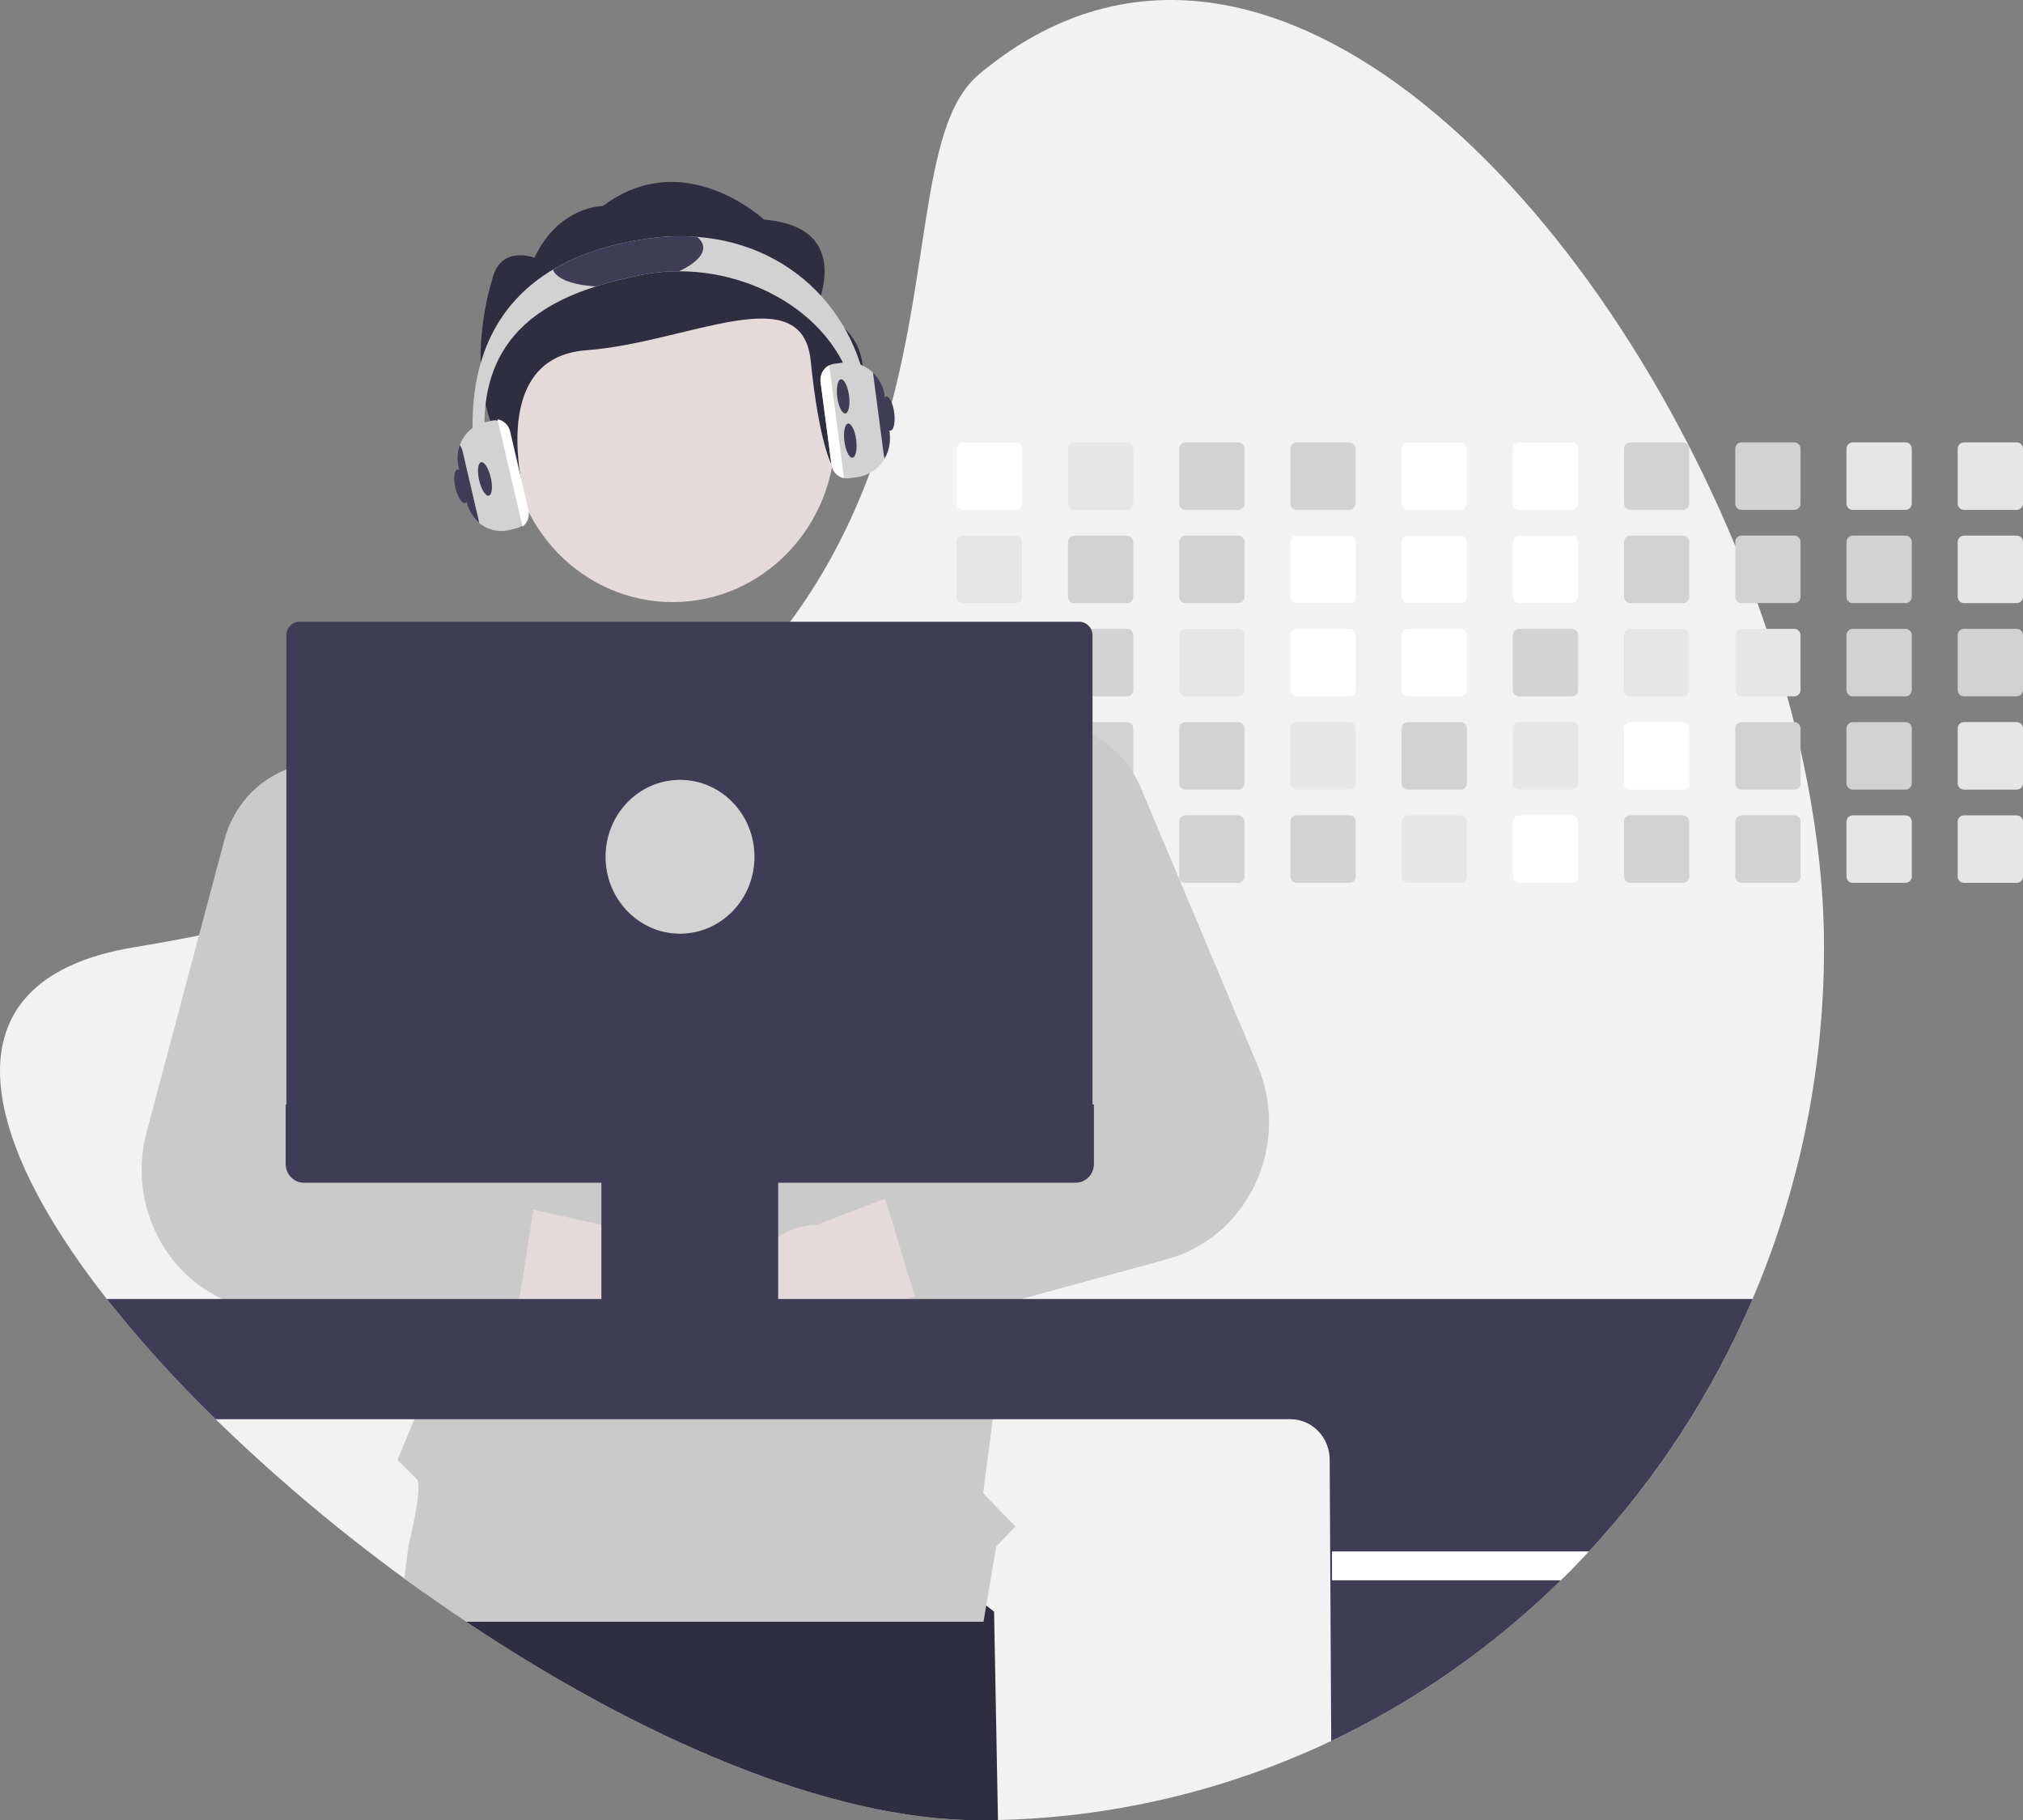 <svg width="698" height="628" viewBox="0 0 698 628" fill="none" xmlns="http://www.w3.org/2000/svg">
<rect x="0" y="0" width="698" height="628" fill="#808080" stroke="none"/>
<g clip-path="url(#clip0_212_67)">
<path d="M629.344 326.821C629.435 404.53 600.357 479.248 548.222 535.27C545.079 538.67 541.851 541.987 538.538 545.222C533.491 550.181 528.274 554.948 522.888 559.523C472.502 602.403 409.6 626.499 344.33 627.924C342.155 627.975 339.972 628 337.781 628C285.727 628 220.255 599.28 160.839 559.523C155.923 556.234 151.051 552.868 146.223 549.427C143.966 547.833 141.72 546.217 139.485 544.578C116.57 527.864 94.818 509.508 74.391 489.647C61.017 476.682 48.475 462.829 36.846 448.178C-8.807 390.009 -18.877 337.595 46.21 326.821C53.916 325.55 61.395 324.191 68.646 322.744C79.151 320.658 89.204 318.406 98.805 315.988C111.739 312.741 123.89 309.22 135.259 305.425C139.083 304.154 142.82 302.857 146.469 301.534C200.419 281.961 236.528 256.437 261.107 228.743C265.276 224.055 269.119 219.31 272.637 214.51C278.019 207.202 282.908 199.521 287.269 191.52C293.289 180.403 298.344 168.759 302.378 156.722L302.599 156.061C322.156 97.79 316.206 43.741 337.781 25.651C430.006 -51.685 544.824 58.448 598.717 188.324C601.433 194.868 603.988 201.452 606.382 208.076C607.457 211.034 608.494 213.998 609.492 216.968C612.118 224.707 614.501 232.467 616.64 240.246C617.461 243.213 618.243 246.177 618.987 249.138C619.783 252.334 620.546 255.521 621.252 258.709C626.496 282.046 629.344 305.061 629.344 326.821Z" fill="#F2F2F2"/>
<path d="M344.33 627.924C342.155 627.975 339.972 628 337.781 628C285.726 628 220.254 599.28 160.839 559.523C155.923 556.234 151.051 552.868 146.223 549.427L150.458 522.809L278.652 505.228L342.992 556.047L344.33 627.924Z" fill="#2F2E41"/>
<path d="M350.501 152.628H332.233C331.667 152.628 331.125 152.86 330.725 153.274C330.325 153.687 330.1 154.247 330.099 154.832V173.71C330.1 173.999 330.155 174.285 330.263 174.552C330.37 174.819 330.527 175.061 330.725 175.265C330.924 175.469 331.159 175.63 331.417 175.74C331.676 175.85 331.953 175.906 332.233 175.906H350.501C351.065 175.906 351.607 175.675 352.007 175.263C352.407 174.852 352.633 174.293 352.635 173.71V154.832C352.633 154.248 352.408 153.688 352.008 153.275C351.608 152.862 351.066 152.629 350.501 152.628Z" fill="white"/>
<path d="M350.501 184.798H332.233C331.667 184.798 331.125 185.03 330.725 185.444C330.325 185.857 330.1 186.417 330.099 187.002V205.88C330.1 206.169 330.155 206.455 330.263 206.722C330.37 206.989 330.527 207.231 330.725 207.435C330.924 207.639 331.159 207.8 331.417 207.91C331.676 208.02 331.953 208.076 332.233 208.076H350.501C351.065 208.076 351.607 207.845 352.007 207.433C352.407 207.022 352.633 206.463 352.635 205.88V187.002C352.633 186.418 352.408 185.858 352.008 185.445C351.608 185.032 351.066 184.8 350.501 184.798Z" fill="#E6E6E6"/>
<path d="M350.501 216.968H332.233C331.667 216.968 331.125 217.201 330.725 217.614C330.325 218.027 330.1 218.588 330.099 219.172V238.042C330.099 238.331 330.154 238.618 330.261 238.886C330.368 239.154 330.525 239.397 330.723 239.602C330.921 239.806 331.157 239.969 331.416 240.079C331.675 240.19 331.953 240.246 332.233 240.246H350.501C351.067 240.246 351.609 240.013 352.009 239.6C352.409 239.187 352.634 238.626 352.635 238.042V219.172C352.633 218.588 352.408 218.028 352.008 217.615C351.608 217.202 351.066 216.97 350.501 216.968Z" fill="#E6E6E6"/>
<path d="M352.602 250.952C352.511 250.445 352.251 249.986 351.868 249.654C351.484 249.323 351.001 249.141 350.501 249.138H332.233C331.667 249.138 331.125 249.371 330.725 249.784C330.325 250.197 330.1 250.758 330.099 251.342V270.212C330.099 270.502 330.154 270.788 330.261 271.056C330.368 271.324 330.525 271.567 330.723 271.772C330.921 271.976 331.157 272.139 331.416 272.249C331.675 272.36 331.953 272.417 332.233 272.416H350.501C351.067 272.416 351.609 272.183 352.009 271.77C352.409 271.357 352.634 270.796 352.635 270.212V251.342C352.636 251.211 352.625 251.081 352.602 250.952Z" fill="#E6E6E6"/>
<path d="M351.33 281.478C351.067 281.366 350.785 281.308 350.501 281.308H332.233C331.953 281.308 331.675 281.364 331.416 281.475C331.157 281.586 330.921 281.748 330.723 281.953C330.525 282.157 330.368 282.401 330.261 282.668C330.154 282.936 330.099 283.223 330.1 283.512V302.382C330.098 302.672 330.153 302.959 330.259 303.227C330.366 303.495 330.523 303.739 330.722 303.944C330.92 304.148 331.156 304.311 331.415 304.421C331.675 304.531 331.953 304.588 332.233 304.586H350.501C351.067 304.586 351.609 304.354 352.01 303.94C352.41 303.527 352.635 302.967 352.635 302.382V283.512C352.634 283.079 352.51 282.655 352.278 282.293C352.046 281.931 351.716 281.648 351.33 281.478Z" fill="#E6E6E6"/>
<path d="M388.875 152.628H370.607C370.041 152.628 369.499 152.86 369.099 153.274C368.699 153.687 368.474 154.247 368.474 154.832V173.71C368.474 173.999 368.529 174.285 368.637 174.552C368.744 174.819 368.901 175.061 369.1 175.265C369.298 175.469 369.533 175.63 369.792 175.74C370.05 175.85 370.327 175.906 370.607 175.906H388.875C389.439 175.906 389.981 175.675 390.381 175.263C390.781 174.852 391.007 174.293 391.009 173.71V154.832C391.007 154.248 390.782 153.688 390.382 153.275C389.982 152.862 389.44 152.629 388.875 152.628Z" fill="#E6E6E6"/>
<path d="M388.875 184.798H370.607C370.041 184.798 369.499 185.03 369.099 185.444C368.699 185.857 368.474 186.417 368.474 187.002V205.88C368.474 206.169 368.529 206.455 368.637 206.722C368.744 206.989 368.901 207.231 369.1 207.435C369.298 207.639 369.533 207.8 369.792 207.91C370.05 208.02 370.327 208.076 370.607 208.076H388.875C389.439 208.076 389.981 207.845 390.381 207.433C390.781 207.022 391.007 206.463 391.009 205.88V187.002C391.007 186.418 390.782 185.858 390.382 185.445C389.982 185.032 389.44 184.8 388.875 184.798Z" fill="#D2D2D2"/>
<path d="M388.875 216.968H370.607C370.041 216.968 369.499 217.201 369.099 217.614C368.699 218.027 368.474 218.588 368.474 219.172V238.042C368.473 238.331 368.528 238.618 368.635 238.886C368.742 239.154 368.899 239.397 369.097 239.602C369.295 239.806 369.531 239.969 369.79 240.079C370.049 240.19 370.327 240.246 370.607 240.246H388.875C389.441 240.246 389.983 240.013 390.383 239.6C390.784 239.187 391.008 238.626 391.009 238.042V219.172C391.007 218.588 390.782 218.028 390.382 217.615C389.982 217.202 389.44 216.97 388.875 216.968Z" fill="#D2D2D2"/>
<path d="M388.875 249.138H370.607C370.16 249.138 369.724 249.284 369.361 249.555C368.999 249.826 368.729 250.208 368.588 250.647C368.512 250.87 368.474 251.105 368.474 251.342V270.212C368.473 270.502 368.528 270.788 368.635 271.056C368.742 271.324 368.899 271.567 369.097 271.772C369.295 271.976 369.531 272.139 369.79 272.249C370.049 272.36 370.327 272.417 370.607 272.416H388.875C389.441 272.416 389.983 272.183 390.383 271.77C390.784 271.357 391.008 270.796 391.009 270.212V251.342C391.007 250.758 390.782 250.199 390.382 249.786C389.982 249.373 389.44 249.14 388.875 249.138Z" fill="#D2D2D2"/>
<path d="M388.875 281.308H370.607C370.327 281.308 370.049 281.364 369.79 281.475C369.531 281.586 369.295 281.748 369.097 281.953C368.899 282.157 368.742 282.401 368.635 282.668C368.528 282.936 368.473 283.223 368.474 283.512V302.382C368.473 302.672 368.528 302.959 368.635 303.226C368.742 303.494 368.899 303.737 369.097 303.942C369.295 304.147 369.531 304.309 369.79 304.42C370.049 304.53 370.327 304.587 370.607 304.586H388.875C389.441 304.586 389.983 304.354 390.383 303.94C390.784 303.527 391.008 302.967 391.009 302.382V283.512C391.008 282.928 390.784 282.367 390.383 281.954C389.983 281.541 389.441 281.309 388.875 281.308Z" fill="#E6E6E6"/>
<path d="M427.249 152.628H408.981C408.415 152.628 407.873 152.86 407.473 153.274C407.073 153.687 406.848 154.247 406.847 154.832V173.71C406.848 173.999 406.903 174.285 407.011 174.552C407.118 174.819 407.275 175.061 407.473 175.265C407.672 175.469 407.907 175.63 408.165 175.74C408.424 175.85 408.701 175.906 408.981 175.906H427.249C427.813 175.906 428.355 175.675 428.755 175.263C429.155 174.852 429.381 174.293 429.383 173.71V154.832C429.381 154.248 429.156 153.688 428.756 153.275C428.356 152.862 427.814 152.629 427.249 152.628Z" fill="#D2D2D2"/>
<path d="M427.249 184.798H408.981C408.415 184.798 407.873 185.03 407.473 185.444C407.073 185.857 406.848 186.417 406.847 187.002V205.88C406.848 206.169 406.903 206.455 407.011 206.722C407.118 206.989 407.275 207.231 407.473 207.435C407.672 207.639 407.907 207.8 408.165 207.91C408.424 208.02 408.701 208.076 408.981 208.076H427.249C427.813 208.076 428.355 207.845 428.755 207.433C429.155 207.022 429.381 206.463 429.383 205.88V187.002C429.381 186.418 429.156 185.858 428.756 185.445C428.356 185.032 427.814 184.8 427.249 184.798Z" fill="#D2D2D2"/>
<path d="M427.249 216.968H408.981C408.415 216.968 407.873 217.201 407.473 217.614C407.073 218.027 406.848 218.588 406.847 219.172V238.042C406.847 238.331 406.902 238.618 407.009 238.886C407.116 239.154 407.273 239.397 407.471 239.602C407.669 239.806 407.905 239.969 408.164 240.079C408.423 240.19 408.701 240.246 408.981 240.246H427.249C427.815 240.246 428.357 240.013 428.757 239.6C429.157 239.187 429.382 238.626 429.383 238.042V219.172C429.381 218.588 429.156 218.028 428.756 217.615C428.356 217.202 427.814 216.97 427.249 216.968Z" fill="#E6E6E6"/>
<path d="M427.249 249.138H408.981C408.415 249.138 407.873 249.371 407.473 249.784C407.073 250.197 406.848 250.758 406.847 251.342V270.212C406.847 270.502 406.902 270.788 407.009 271.056C407.116 271.324 407.273 271.567 407.471 271.772C407.669 271.976 407.905 272.139 408.164 272.249C408.423 272.36 408.701 272.417 408.981 272.416H427.249C427.815 272.416 428.357 272.183 428.757 271.77C429.157 271.357 429.382 270.796 429.383 270.212V251.342C429.381 250.758 429.156 250.199 428.756 249.786C428.356 249.373 427.814 249.14 427.249 249.138Z" fill="#D2D2D2"/>
<path d="M427.249 281.308H408.981C408.701 281.308 408.423 281.364 408.164 281.475C407.905 281.586 407.669 281.748 407.471 281.953C407.273 282.157 407.116 282.401 407.009 282.668C406.902 282.936 406.847 283.223 406.847 283.512V302.382C406.847 302.672 406.902 302.959 407.009 303.226C407.116 303.494 407.273 303.737 407.471 303.942C407.669 304.147 407.905 304.309 408.164 304.42C408.423 304.53 408.701 304.587 408.981 304.586H427.249C427.815 304.586 428.357 304.354 428.757 303.94C429.157 303.527 429.382 302.967 429.383 302.382V283.512C429.382 282.928 429.157 282.367 428.757 281.954C428.357 281.541 427.815 281.309 427.249 281.308Z" fill="#D2D2D2"/>
<path d="M465.623 152.628H447.355C446.789 152.628 446.247 152.86 445.846 153.274C445.446 153.687 445.221 154.247 445.221 154.832V173.71C445.221 173.999 445.277 174.285 445.384 174.552C445.492 174.819 445.649 175.061 445.847 175.265C446.045 175.469 446.281 175.63 446.539 175.74C446.798 175.85 447.075 175.906 447.355 175.906H465.623C466.187 175.906 466.729 175.675 467.129 175.263C467.529 174.852 467.755 174.293 467.757 173.71V154.832C467.755 154.248 467.529 153.688 467.13 153.275C466.73 152.862 466.188 152.629 465.623 152.628Z" fill="#D2D2D2"/>
<path d="M465.623 184.798H447.355C446.789 184.798 446.246 185.03 445.846 185.444C445.446 185.857 445.221 186.417 445.221 187.002V205.88C445.221 206.169 445.277 206.455 445.384 206.722C445.492 206.989 445.649 207.231 445.847 207.435C446.045 207.639 446.281 207.8 446.539 207.91C446.798 208.02 447.075 208.076 447.355 208.076H465.623C466.187 208.076 466.729 207.845 467.129 207.433C467.529 207.022 467.755 206.463 467.757 205.88V187.002C467.755 186.418 467.529 185.858 467.13 185.445C466.73 185.032 466.188 184.8 465.623 184.798Z" fill="white"/>
<path d="M465.623 216.968H447.355C446.789 216.968 446.246 217.201 445.846 217.614C445.446 218.027 445.221 218.588 445.221 219.172V238.042C445.221 238.331 445.275 238.618 445.382 238.886C445.49 239.154 445.647 239.397 445.845 239.602C446.043 239.806 446.279 239.969 446.538 240.079C446.797 240.19 447.075 240.246 447.355 240.246H465.623C466.189 240.246 466.731 240.013 467.131 239.6C467.531 239.187 467.756 238.626 467.757 238.042V219.172C467.755 218.588 467.529 218.028 467.13 217.615C466.73 217.202 466.188 216.97 465.623 216.968Z" fill="white"/>
<path d="M465.623 249.138H447.355C446.789 249.138 446.246 249.371 445.846 249.784C445.446 250.197 445.221 250.758 445.221 251.342V270.212C445.221 270.502 445.275 270.788 445.382 271.056C445.49 271.324 445.647 271.567 445.845 271.772C446.043 271.977 446.279 272.139 446.538 272.249C446.797 272.36 447.075 272.417 447.355 272.416H465.623C466.189 272.416 466.731 272.183 467.131 271.77C467.531 271.357 467.756 270.796 467.757 270.212V251.342C467.755 250.758 467.529 250.199 467.13 249.786C466.73 249.373 466.188 249.14 465.623 249.138Z" fill="#E6E6E6"/>
<path d="M465.623 281.308H447.355C447.075 281.308 446.797 281.364 446.538 281.475C446.279 281.586 446.043 281.748 445.845 281.953C445.647 282.157 445.49 282.401 445.382 282.668C445.275 282.936 445.221 283.223 445.221 283.512V302.382C445.221 302.672 445.275 302.959 445.382 303.226C445.49 303.494 445.647 303.737 445.845 303.942C446.043 304.147 446.279 304.309 446.538 304.42C446.797 304.53 447.075 304.587 447.355 304.586H465.623C466.189 304.586 466.731 304.354 467.131 303.94C467.531 303.527 467.756 302.967 467.757 302.382V283.512C467.756 282.928 467.531 282.367 467.131 281.954C466.731 281.541 466.189 281.309 465.623 281.308Z" fill="#D2D2D2"/>
<path d="M503.997 152.628H485.721C485.156 152.63 484.615 152.863 484.217 153.276C483.819 153.689 483.595 154.249 483.595 154.832V173.71C483.595 174.292 483.819 174.851 484.218 175.262C484.616 175.674 485.157 175.905 485.721 175.906H503.997C504.561 175.906 505.103 175.675 505.503 175.263C505.903 174.852 506.128 174.293 506.13 173.71V154.832C506.129 154.248 505.903 153.688 505.504 153.275C505.104 152.862 504.562 152.629 503.997 152.628Z" fill="white"/>
<path d="M503.997 184.798H485.721C485.156 184.8 484.615 185.033 484.217 185.446C483.818 185.859 483.595 186.419 483.595 187.002V205.88C483.595 206.462 483.819 207.021 484.218 207.433C484.616 207.844 485.157 208.076 485.721 208.076H503.997C504.561 208.076 505.103 207.845 505.503 207.433C505.903 207.022 506.128 206.463 506.13 205.88V187.002C506.129 186.418 505.903 185.858 505.504 185.445C505.104 185.032 504.562 184.8 503.997 184.798Z" fill="white"/>
<path d="M503.997 216.968H485.721C485.156 216.97 484.615 217.203 484.217 217.616C483.819 218.029 483.595 218.589 483.595 219.172V238.042C483.594 238.331 483.649 238.617 483.755 238.884C483.862 239.152 484.018 239.394 484.215 239.599C484.413 239.804 484.647 239.966 484.906 240.077C485.164 240.188 485.441 240.245 485.721 240.246H503.997C504.562 240.246 505.105 240.013 505.505 239.6C505.905 239.187 506.13 238.626 506.13 238.042V219.172C506.129 218.588 505.903 218.028 505.504 217.615C505.104 217.202 504.562 216.97 503.997 216.968Z" fill="white"/>
<path d="M503.997 249.138H485.721C485.156 249.14 484.615 249.373 484.217 249.786C483.819 250.2 483.595 250.759 483.595 251.342V270.212C483.594 270.501 483.649 270.787 483.755 271.054C483.862 271.322 484.018 271.565 484.215 271.769C484.413 271.974 484.647 272.136 484.906 272.247C485.164 272.358 485.441 272.416 485.721 272.416H503.997C504.562 272.416 505.105 272.183 505.505 271.77C505.905 271.357 506.13 270.796 506.13 270.212V251.342C506.129 250.758 505.903 250.199 505.504 249.786C505.104 249.373 504.562 249.14 503.997 249.138Z" fill="#D2D2D2"/>
<path d="M503.997 281.308H485.721C485.441 281.309 485.164 281.366 484.906 281.477C484.647 281.588 484.413 281.75 484.215 281.955C484.018 282.16 483.862 282.403 483.755 282.67C483.649 282.937 483.594 283.223 483.595 283.512V302.382C483.594 302.671 483.649 302.957 483.755 303.225C483.862 303.492 484.018 303.735 484.215 303.939C484.413 304.144 484.647 304.307 484.906 304.418C485.164 304.529 485.441 304.586 485.721 304.586H503.997C504.563 304.586 505.105 304.354 505.505 303.94C505.905 303.527 506.13 302.967 506.13 302.382V283.512C506.13 282.928 505.905 282.367 505.505 281.954C505.105 281.541 504.562 281.309 503.997 281.308Z" fill="#E6E6E6"/>
<path d="M542.371 152.628H524.095C523.53 152.63 522.989 152.863 522.591 153.276C522.192 153.689 521.969 154.249 521.969 154.832V173.71C521.969 174.292 522.193 174.851 522.592 175.262C522.99 175.674 523.531 175.905 524.095 175.906H542.371C542.935 175.906 543.477 175.675 543.877 175.263C544.277 174.852 544.502 174.293 544.504 173.71V154.832C544.503 154.248 544.277 153.688 543.877 153.275C543.478 152.862 542.936 152.629 542.371 152.628Z" fill="white"/>
<path d="M542.371 184.798H524.095C523.53 184.8 522.989 185.033 522.591 185.446C522.192 185.859 521.969 186.419 521.969 187.002V205.88C521.969 206.462 522.193 207.021 522.592 207.433C522.99 207.844 523.531 208.076 524.095 208.076H542.371C542.935 208.076 543.477 207.845 543.877 207.433C544.277 207.022 544.502 206.463 544.504 205.88V187.002C544.503 186.418 544.277 185.858 543.877 185.445C543.478 185.032 542.936 184.8 542.371 184.798Z" fill="white"/>
<path d="M542.371 216.968H524.095C523.53 216.97 522.989 217.203 522.591 217.616C522.192 218.029 521.969 218.589 521.969 219.172V238.042C521.968 238.331 522.023 238.617 522.129 238.884C522.236 239.152 522.392 239.394 522.589 239.599C522.787 239.804 523.021 239.966 523.28 240.077C523.538 240.188 523.815 240.245 524.095 240.246H542.371C542.936 240.246 543.479 240.013 543.879 239.6C544.279 239.187 544.504 238.626 544.504 238.042V219.172C544.503 218.588 544.277 218.028 543.878 217.615C543.478 217.202 542.936 216.97 542.371 216.968Z" fill="#D2D2D2"/>
<path d="M542.371 249.138H524.095C523.53 249.14 522.989 249.373 522.591 249.786C522.192 250.2 521.969 250.759 521.969 251.342V270.212C521.968 270.501 522.023 270.787 522.129 271.054C522.235 271.322 522.392 271.565 522.589 271.769C522.787 271.974 523.021 272.136 523.28 272.247C523.538 272.358 523.815 272.416 524.095 272.416H542.371C542.936 272.416 543.479 272.183 543.879 271.77C544.279 271.357 544.504 270.796 544.504 270.212V251.342C544.503 250.758 544.277 250.199 543.878 249.786C543.478 249.373 542.936 249.14 542.371 249.138Z" fill="#E6E6E6"/>
<path d="M542.371 281.308H524.095C523.815 281.309 523.538 281.366 523.28 281.477C523.021 281.588 522.787 281.75 522.589 281.955C522.392 282.16 522.235 282.403 522.129 282.67C522.023 282.937 521.968 283.223 521.969 283.512V302.382C521.968 302.671 522.023 302.957 522.129 303.225C522.235 303.492 522.392 303.735 522.589 303.939C522.787 304.144 523.021 304.307 523.28 304.418C523.538 304.529 523.815 304.586 524.095 304.586H542.371C542.936 304.586 543.479 304.354 543.879 303.94C544.279 303.527 544.504 302.967 544.504 302.382V283.512C544.504 282.928 544.279 282.367 543.879 281.954C543.479 281.541 542.936 281.309 542.371 281.308Z" fill="white"/>
<path d="M580.745 152.628H562.469C561.904 152.63 561.363 152.863 560.965 153.276C560.566 153.689 560.343 154.249 560.343 154.832V173.71C560.343 174.292 560.567 174.851 560.966 175.262C561.364 175.674 561.905 175.905 562.469 175.906H580.745C581.309 175.906 581.851 175.675 582.251 175.263C582.651 174.852 582.876 174.293 582.878 173.71V154.832C582.877 154.248 582.651 153.688 582.251 153.275C581.852 152.862 581.31 152.629 580.745 152.628Z" fill="#D2D2D2"/>
<path d="M580.745 184.798H562.469C561.904 184.8 561.363 185.033 560.965 185.446C560.566 185.859 560.343 186.419 560.343 187.002V205.88C560.343 206.462 560.567 207.021 560.966 207.433C561.364 207.844 561.905 208.076 562.469 208.076H580.745C581.309 208.076 581.851 207.845 582.251 207.433C582.651 207.022 582.876 206.463 582.878 205.88V187.002C582.877 186.418 582.651 185.858 582.252 185.445C581.852 185.032 581.31 184.8 580.745 184.798Z" fill="#D2D2D2"/>
<path d="M580.745 216.968H562.469C561.904 216.97 561.363 217.203 560.965 217.616C560.566 218.029 560.343 218.589 560.343 219.172V238.042C560.342 238.331 560.397 238.617 560.503 238.884C560.61 239.152 560.766 239.394 560.963 239.599C561.161 239.804 561.395 239.966 561.654 240.077C561.912 240.188 562.189 240.245 562.469 240.246H580.745C581.31 240.246 581.853 240.013 582.253 239.6C582.653 239.187 582.878 238.626 582.878 238.042V219.172C582.877 218.588 582.651 218.028 582.252 217.615C581.852 217.202 581.31 216.97 580.745 216.968Z" fill="#E6E6E6"/>
<path d="M580.745 249.138H562.469C561.904 249.14 561.363 249.373 560.965 249.786C560.566 250.2 560.343 250.759 560.343 251.342V270.212C560.342 270.501 560.397 270.787 560.503 271.054C560.609 271.322 560.766 271.565 560.963 271.769C561.161 271.974 561.395 272.136 561.654 272.247C561.912 272.358 562.189 272.416 562.469 272.416H580.745C581.31 272.416 581.853 272.183 582.253 271.77C582.653 271.357 582.878 270.796 582.878 270.212V251.342C582.877 250.758 582.651 250.199 582.252 249.786C581.852 249.373 581.31 249.14 580.745 249.138Z" fill="white"/>
<path d="M580.745 281.308H562.469C562.189 281.309 561.912 281.366 561.654 281.477C561.395 281.588 561.161 281.75 560.963 281.955C560.766 282.16 560.609 282.403 560.503 282.67C560.397 282.937 560.342 283.223 560.343 283.512V302.382C560.342 302.671 560.397 302.957 560.503 303.225C560.609 303.492 560.766 303.735 560.963 303.939C561.161 304.144 561.395 304.307 561.654 304.418C561.912 304.529 562.189 304.586 562.469 304.586H580.745C581.31 304.586 581.853 304.354 582.253 303.94C582.653 303.527 582.878 302.967 582.878 302.382V283.512C582.878 282.928 582.653 282.367 582.253 281.954C581.853 281.541 581.31 281.309 580.745 281.308Z" fill="#D2D2D2"/>
<path d="M619.119 152.628H600.843C600.278 152.63 599.737 152.863 599.339 153.276C598.94 153.689 598.717 154.249 598.717 154.832V173.71C598.717 174.292 598.941 174.851 599.34 175.262C599.738 175.674 600.279 175.905 600.843 175.906H619.119C619.683 175.906 620.225 175.675 620.625 175.263C621.025 174.852 621.25 174.293 621.252 173.71V154.832C621.251 154.248 621.025 153.688 620.625 153.275C620.226 152.862 619.684 152.629 619.119 152.628Z" fill="#D2D2D2"/>
<path d="M619.119 184.798H600.843C600.278 184.8 599.737 185.033 599.339 185.446C598.94 185.859 598.717 186.419 598.717 187.002V205.88C598.717 206.462 598.941 207.021 599.34 207.433C599.738 207.844 600.279 208.076 600.843 208.076H619.119C619.683 208.076 620.225 207.845 620.625 207.433C621.025 207.022 621.25 206.463 621.252 205.88V187.002C621.251 186.418 621.025 185.858 620.625 185.445C620.226 185.032 619.684 184.8 619.119 184.798Z" fill="#D2D2D2"/>
<path d="M619.119 216.968H600.843C600.278 216.97 599.737 217.203 599.339 217.616C598.94 218.029 598.717 218.589 598.717 219.172V238.042C598.716 238.331 598.771 238.617 598.877 238.884C598.984 239.152 599.14 239.394 599.337 239.599C599.535 239.804 599.769 239.966 600.028 240.077C600.286 240.188 600.563 240.245 600.843 240.246H619.119C619.684 240.246 620.227 240.013 620.627 239.6C621.027 239.187 621.252 238.626 621.252 238.042V219.172C621.251 218.588 621.025 218.028 620.626 217.615C620.226 217.202 619.684 216.97 619.119 216.968Z" fill="#E6E6E6"/>
<path d="M619.119 249.138H600.843C600.278 249.14 599.737 249.373 599.339 249.786C598.94 250.2 598.717 250.759 598.717 251.342V270.212C598.716 270.501 598.771 270.787 598.877 271.054C598.984 271.322 599.14 271.565 599.337 271.769C599.535 271.974 599.769 272.136 600.028 272.247C600.286 272.358 600.563 272.416 600.843 272.416H619.119C619.684 272.416 620.227 272.183 620.627 271.77C621.027 271.357 621.252 270.796 621.252 270.212V251.342C621.251 250.758 621.025 250.199 620.625 249.786C620.226 249.373 619.684 249.14 619.119 249.138Z" fill="#D2D2D2"/>
<path d="M619.119 281.308H600.843C600.563 281.309 600.286 281.366 600.028 281.477C599.769 281.588 599.535 281.75 599.337 281.955C599.14 282.16 598.984 282.403 598.877 282.67C598.771 282.937 598.716 283.223 598.717 283.512V302.382C598.716 302.671 598.771 302.957 598.877 303.225C598.984 303.492 599.14 303.735 599.337 303.939C599.535 304.144 599.769 304.307 600.028 304.418C600.286 304.529 600.563 304.586 600.843 304.586H619.119C619.684 304.586 620.227 304.354 620.627 303.94C621.027 303.527 621.252 302.967 621.252 302.382V283.512C621.252 282.928 621.027 282.367 620.627 281.954C620.227 281.541 619.684 281.309 619.119 281.308Z" fill="#D2D2D2"/>
<path d="M657.492 152.628H639.216C638.652 152.63 638.111 152.863 637.713 153.276C637.314 153.689 637.091 154.249 637.091 154.832V173.71C637.091 174.292 637.315 174.851 637.713 175.262C638.112 175.674 638.653 175.905 639.216 175.906H657.492C658.057 175.906 658.598 175.675 658.998 175.263C659.398 174.852 659.624 174.293 659.626 173.71V154.832C659.624 154.248 659.399 153.688 658.999 153.275C658.599 152.862 658.058 152.629 657.492 152.628Z" fill="#E6E6E6"/>
<path d="M657.492 184.798H639.216C638.652 184.8 638.111 185.033 637.713 185.446C637.314 185.859 637.091 186.419 637.091 187.002V205.88C637.091 206.462 637.315 207.021 637.713 207.433C638.112 207.844 638.653 208.076 639.216 208.076H657.492C658.057 208.076 658.598 207.845 658.998 207.433C659.398 207.022 659.624 206.463 659.626 205.88V187.002C659.624 186.418 659.399 185.858 658.999 185.445C658.599 185.032 658.058 184.8 657.492 184.798Z" fill="#D2D2D2"/>
<path d="M657.492 216.968H639.216C638.652 216.97 638.111 217.203 637.713 217.616C637.314 218.029 637.091 218.589 637.091 219.172V238.042C637.09 238.331 637.144 238.617 637.251 238.884C637.357 239.152 637.514 239.394 637.711 239.599C637.909 239.804 638.143 239.966 638.401 240.077C638.66 240.188 638.937 240.245 639.216 240.246H657.492C658.058 240.246 658.601 240.013 659.001 239.6C659.401 239.187 659.626 238.626 659.626 238.042V219.172C659.624 218.588 659.399 218.028 658.999 217.615C658.599 217.202 658.058 216.97 657.492 216.968Z" fill="#D2D2D2"/>
<path d="M657.492 249.138H639.216C638.652 249.14 638.111 249.373 637.713 249.786C637.314 250.2 637.091 250.759 637.091 251.342V270.212C637.09 270.501 637.144 270.787 637.251 271.054C637.357 271.322 637.514 271.565 637.711 271.769C637.909 271.974 638.143 272.136 638.401 272.247C638.66 272.358 638.937 272.416 639.216 272.416H657.492C658.058 272.416 658.601 272.183 659.001 271.77C659.401 271.357 659.626 270.796 659.626 270.212V251.342C659.624 250.758 659.399 250.199 658.999 249.786C658.599 249.373 658.058 249.14 657.492 249.138Z" fill="#D2D2D2"/>
<path d="M657.492 281.308H639.216C638.937 281.309 638.66 281.366 638.401 281.477C638.143 281.588 637.909 281.75 637.711 281.955C637.514 282.16 637.357 282.403 637.251 282.67C637.144 282.937 637.09 283.223 637.091 283.512V302.382C637.09 302.671 637.144 302.957 637.251 303.225C637.357 303.492 637.514 303.735 637.711 303.939C637.909 304.144 638.143 304.307 638.401 304.418C638.66 304.529 638.937 304.586 639.216 304.586H657.492C658.058 304.586 658.601 304.354 659.001 303.94C659.401 303.527 659.626 302.967 659.626 302.382V283.512C659.626 282.928 659.401 282.367 659.001 281.954C658.601 281.541 658.058 281.309 657.492 281.308Z" fill="#E6E6E6"/>
<path d="M695.866 152.628H677.59C677.026 152.63 676.485 152.863 676.087 153.276C675.688 153.689 675.464 154.249 675.465 154.832V173.71C675.465 174.292 675.689 174.851 676.087 175.262C676.486 175.674 677.026 175.905 677.59 175.906H695.866C696.431 175.906 696.972 175.675 697.372 175.263C697.772 174.852 697.998 174.293 698 173.71V154.832C697.998 154.248 697.773 153.688 697.373 153.275C696.973 152.862 696.432 152.629 695.866 152.628Z" fill="#E6E6E6"/>
<path d="M695.866 184.798H677.59C677.026 184.8 676.485 185.033 676.086 185.446C675.688 185.859 675.464 186.419 675.465 187.002V205.88C675.465 206.462 675.689 207.021 676.087 207.433C676.486 207.844 677.026 208.076 677.59 208.076H695.866C696.431 208.076 696.972 207.845 697.372 207.433C697.772 207.022 697.998 206.463 698 205.88V187.002C697.998 186.418 697.773 185.858 697.373 185.445C696.973 185.032 696.432 184.8 695.866 184.798Z" fill="#E6E6E6"/>
<path d="M695.866 216.968H677.59C677.026 216.97 676.485 217.203 676.086 217.616C675.688 218.029 675.464 218.589 675.465 219.172V238.042C675.464 238.331 675.518 238.617 675.625 238.884C675.731 239.152 675.888 239.394 676.085 239.599C676.282 239.804 676.517 239.966 676.775 240.077C677.034 240.188 677.31 240.245 677.59 240.246H695.866C696.432 240.246 696.975 240.013 697.375 239.6C697.775 239.187 698 238.626 698 238.042V219.172C697.998 218.588 697.773 218.028 697.373 217.615C696.973 217.202 696.432 216.97 695.866 216.968Z" fill="#D2D2D2"/>
<path d="M695.866 249.138H677.59C677.026 249.14 676.485 249.373 676.087 249.786C675.688 250.2 675.464 250.759 675.465 251.342V270.212C675.464 270.501 675.518 270.787 675.625 271.054C675.731 271.322 675.888 271.565 676.085 271.769C676.282 271.974 676.517 272.136 676.775 272.247C677.034 272.358 677.31 272.416 677.59 272.416H695.866C696.432 272.416 696.975 272.183 697.375 271.77C697.775 271.357 698 270.796 698 270.212V251.342C697.998 250.758 697.773 250.199 697.373 249.786C696.973 249.373 696.432 249.14 695.866 249.138Z" fill="#E6E6E6"/>
<path d="M695.866 281.308H677.59C677.31 281.309 677.034 281.366 676.775 281.477C676.517 281.588 676.282 281.75 676.085 281.955C675.888 282.16 675.731 282.403 675.625 282.67C675.518 282.937 675.464 283.223 675.465 283.512V302.382C675.464 302.671 675.518 302.957 675.625 303.225C675.731 303.492 675.888 303.735 676.085 303.939C676.282 304.144 676.517 304.307 676.775 304.418C677.034 304.529 677.31 304.586 677.59 304.586H695.866C696.432 304.586 696.975 304.354 697.375 303.94C697.775 303.527 698 302.967 698 302.382V283.512C698 282.928 697.775 282.367 697.375 281.954C696.975 281.541 696.432 281.309 695.866 281.308Z" fill="#E6E6E6"/>
<path d="M275.819 559.525H275.31L275.745 559.465L275.819 559.525Z" fill="#2F2E41"/>
<path d="M232.094 207.732C263.06 207.732 288.162 181.802 288.162 149.816C288.162 117.83 263.06 91.9 232.094 91.9C201.128 91.9 176.025 117.83 176.025 149.816C176.025 181.802 201.128 207.732 232.094 207.732Z" fill="#E6D9D9"/>
<path d="M281.195 107.353C281.195 107.353 295.859 78.395 263.597 75.762C263.597 75.762 236.093 49.99 208.058 71.051C208.058 71.051 192.767 71.051 184.405 88.925C184.405 88.925 172.378 84.213 169.735 96.823C169.735 96.823 160.935 123.148 169.735 146.841C178.535 170.534 181.458 173.167 181.458 173.167C181.458 173.167 166.998 123.493 202.196 120.86C237.395 118.228 276.783 95.506 279.717 124.464C282.65 153.423 287.064 160.558 287.064 160.558C287.064 160.558 314.925 119.199 281.195 107.353Z" fill="#2F2E41"/>
<path d="M377.131 292.549L376.951 293.532L374.924 304.586L360.915 381.049L360.086 385.55L358.346 395.069L355.967 408.056L350.69 436.836L349.18 445.084L348.613 448.178L348.416 449.263L346.849 457.799L346.373 460.376L342.549 489.647L339.209 515.154L350.386 526.7L343.722 533.583L339.348 559.464L339.356 559.523H160.839C153.617 554.691 146.499 549.709 139.485 544.578L140.954 533.219C140.954 533.219 146.01 512.933 143.884 510.509C141.767 508.085 137.122 503.753 137.122 503.753L142.973 489.647L143.786 487.689L142.423 458.503L142.391 457.799L141.939 448.178L141.882 446.94L141.791 445.084L140.06 408.056L140.027 407.446L139.502 396.222L139.009 385.55L138.796 381.048L136.687 336.01L135.259 305.425L134.012 278.799L139.026 277.044L192.656 258.217L214.871 228.386L261.107 228.742L283.741 228.921L321.507 265.1L330.1 269.339L330.165 269.373L336.328 272.416L351.954 280.121L368.473 288.276L376.951 292.456L377.131 292.549Z" fill="#CACACA"/>
<path d="M220.846 472.635C217.458 473.991 213.823 474.563 210.198 474.311C206.573 474.059 203.045 472.988 199.863 471.176C196.682 469.363 193.923 466.851 191.783 463.819C189.643 460.786 188.172 457.305 187.475 453.621L100.027 440.806L130.426 405.285L208.808 422.901C214.876 422.101 221.018 423.629 226.069 427.194C231.12 430.759 234.729 436.114 236.213 442.245C237.697 448.375 236.952 454.855 234.12 460.456C231.288 466.057 226.565 470.39 220.846 472.635Z" fill="#E6D9D9"/>
<path d="M181.856 408.056C180.236 405.935 177.943 404.473 175.381 403.928L139.502 396.222L135.817 395.434C133.676 394.972 131.653 394.049 129.881 392.724C128.109 391.399 126.628 389.702 125.534 387.745C124.4 385.691 123.714 383.405 123.524 381.049C123.353 378.906 123.601 376.749 124.254 374.708L136.687 336.01L144.754 310.902C145.732 307.873 146.309 304.722 146.469 301.534C146.919 292.712 144.276 284.018 139.026 277.045C134.41 270.915 128.008 266.482 120.765 264.399C113.522 262.317 105.823 262.697 98.805 265.482C98.6 265.558 98.387 265.643 98.182 265.728C93.149 267.803 88.652 271.06 85.047 275.24C81.443 279.419 78.828 284.408 77.411 289.811L68.646 322.744L50.567 390.636C48.757 397.438 48.392 404.564 49.495 411.526C50.599 418.487 53.146 425.121 56.961 430.971C60.777 436.822 65.771 441.752 71.602 445.424C77.433 449.096 83.964 451.423 90.747 452.247L142.423 458.503L166.337 461.402C169.103 461.745 171.892 461 174.148 459.314C176.405 457.628 177.965 455.126 178.516 452.306C178.555 452.153 178.585 451.997 178.606 451.84L179.181 448.178L184.047 417.339L184.096 417.025C184.35 415.451 184.282 413.84 183.896 412.295C183.51 410.751 182.815 409.307 181.856 408.056Z" fill="#CACACA"/>
<path d="M276.547 473.624C280.087 474.472 283.763 474.509 287.318 473.731C290.872 472.954 294.219 471.38 297.121 469.122C300.023 466.864 302.411 463.976 304.116 460.662C305.821 457.347 306.802 453.687 306.989 449.939L391.814 424.513L356.869 393.776L281.675 422.633C275.558 422.725 269.687 425.132 265.173 429.397C260.659 433.663 257.817 439.49 257.185 445.775C256.553 452.061 258.175 458.367 261.743 463.5C265.312 468.632 270.579 472.235 276.547 473.624Z" fill="#E6D9D9"/>
<path d="M433.929 367.638L393.585 271.729C390.286 263.855 384.392 257.443 376.951 253.631C374.651 252.461 372.235 251.552 369.745 250.918C369.36 250.817 368.974 250.723 368.588 250.647C363.31 249.457 357.834 249.562 352.602 250.952C347.819 252.222 343.349 254.518 339.483 257.692C335.617 260.866 332.442 264.846 330.165 269.373C330.14 269.41 330.118 269.45 330.1 269.491C327.557 274.573 326.204 280.2 326.151 285.921C326.099 291.641 327.347 297.294 329.796 302.425L330.297 303.459L358.806 362.603C359.78 364.625 360.328 366.837 360.416 369.094C360.503 371.351 360.128 373.601 359.314 375.698C358.501 377.794 357.267 379.689 355.694 381.259C354.122 382.828 352.246 384.036 350.189 384.804L348.187 385.55L312.176 398.986C309.474 399.982 307.252 402.022 305.977 404.677C304.701 407.331 304.473 410.394 305.34 413.219L305.431 413.515L315.525 446.881C315.574 447.033 315.623 447.186 315.68 447.338C315.769 447.626 315.879 447.907 316.009 448.178C317.082 450.663 318.978 452.671 321.356 453.841C323.735 455.012 326.439 455.267 328.983 454.561L348.416 449.263L352.38 448.178L402.563 434.487C409.167 432.685 415.315 429.43 420.587 424.945C425.859 420.461 430.131 414.852 433.109 408.503C436.088 402.155 437.703 395.217 437.845 388.163C437.986 381.11 436.651 374.108 433.929 367.638Z" fill="#CACACA"/>
<path d="M36.846 448.178C48.475 462.829 61.017 476.682 74.391 489.647H445.303C448.877 489.653 452.302 491.122 454.828 493.733C457.354 496.344 458.775 499.884 458.778 503.575L459.312 600.662C482.13 589.833 503.499 576.006 522.888 559.523C528.272 554.954 533.488 550.187 538.538 545.222C541.845 541.984 545.073 538.667 548.222 535.27C571.827 509.869 590.942 480.393 604.699 448.178H36.846Z" fill="#3F3D56"/>
<path d="M548.222 535.27C545.079 538.67 541.851 541.987 538.538 545.222H459.583V535.27H548.222Z" fill="white"/>
<path d="M376.393 216.968C376.003 216.224 375.425 215.603 374.722 215.171C374.018 214.738 373.215 214.51 372.396 214.51H103.352C102.146 214.513 100.99 215.01 100.138 215.892C99.285 216.774 98.806 217.968 98.805 219.214V385.55H376.951V219.214C376.955 218.428 376.763 217.655 376.393 216.968Z" fill="#3F3D56"/>
<path d="M98.562 381.047V401.573C98.562 402.423 98.724 403.266 99.039 404.052C99.355 404.838 99.817 405.553 100.399 406.154C100.982 406.756 101.673 407.233 102.434 407.559C103.195 407.885 104.011 408.052 104.835 408.052H207.496V448.561H206.133C206.026 448.561 205.92 448.583 205.821 448.625C205.722 448.667 205.632 448.729 205.556 448.807C205.481 448.886 205.421 448.978 205.38 449.08C205.339 449.183 205.318 449.292 205.318 449.403V452.22C205.318 452.331 205.339 452.44 205.38 452.542C205.421 452.644 205.481 452.737 205.556 452.815C205.632 452.894 205.722 452.956 205.821 452.998C205.92 453.04 206.025 453.062 206.133 453.062H269.863C269.97 453.062 270.076 453.04 270.175 452.998C270.274 452.956 270.364 452.894 270.44 452.815C270.515 452.737 270.575 452.644 270.616 452.542C270.657 452.44 270.678 452.331 270.678 452.22V449.403C270.678 449.292 270.657 449.183 270.616 449.08C270.575 448.978 270.515 448.886 270.44 448.807C270.364 448.729 270.274 448.667 270.175 448.625C270.076 448.583 269.97 448.561 269.863 448.561H268.5V408.052H371.161C371.985 408.052 372.801 407.885 373.562 407.559C374.323 407.233 375.014 406.756 375.597 406.154C376.179 405.553 376.641 404.838 376.957 404.052C377.272 403.266 377.434 402.423 377.434 401.573V381.047H98.562Z" fill="#3F3D56"/>
<path d="M234.628 322.134C248.817 322.134 260.32 310.252 260.32 295.596C260.32 280.939 248.817 269.057 234.628 269.057C220.439 269.057 208.936 280.939 208.936 295.596C208.936 310.252 220.439 322.134 234.628 322.134Z" fill="#D2D2D2"/>
<path d="M300.088 146.651H295.985C295.985 114.608 265.284 93.611 234.312 93.594C229.808 93.58 225.313 94.032 220.895 94.942C215.921 95.968 210.76 97.197 205.688 98.799C185.688 105.131 167.142 117.372 167.142 146.651C167.137 152.338 167.838 158.001 169.226 163.504L165.254 164.572C163.781 158.72 163.036 152.698 163.038 146.651C163.038 121.068 173.206 103.495 190.768 93.018C200.001 87.507 211.268 83.956 224.177 82.226C229.549 81.488 234.98 81.318 240.385 81.718C276.002 84.362 300.088 112.574 300.088 146.651Z" fill="#D2D2D2"/>
<path d="M306.924 149L305.307 136.657C304.909 133.54 303.455 130.669 301.204 128.553C299.759 127.173 298.029 126.151 296.145 125.564C294.262 124.976 292.273 124.839 290.33 125.162L287.762 125.527C287.059 125.622 286.381 125.861 285.769 126.229C285.156 126.597 284.62 127.088 284.192 127.671C283.76 128.253 283.445 128.918 283.263 129.626C283.081 130.335 283.037 131.074 283.133 131.8L286.867 160.232C287.021 161.39 287.524 162.47 288.305 163.317C289.085 164.165 290.104 164.737 291.217 164.953C291.546 165.021 291.882 165.056 292.218 165.055C292.46 165.055 292.701 165.038 292.94 165.004L295.812 164.606C297.564 164.366 299.249 163.758 300.765 162.821C302.28 161.884 303.594 160.636 304.626 159.155C304.848 158.833 305.061 158.502 305.258 158.163C306.796 155.389 307.383 152.161 306.924 149Z" fill="#D2D2D2"/>
<path d="M286.104 126.044C285.351 126.422 284.695 126.98 284.192 127.671C283.76 128.253 283.445 128.918 283.263 129.626C283.081 130.335 283.037 131.074 283.133 131.8L286.867 160.232C287.021 161.39 287.524 162.47 288.305 163.317C289.085 164.165 290.104 164.737 291.217 164.953L286.104 126.044Z" fill="white"/>
<path d="M306.924 149L305.307 136.657C304.909 133.54 303.455 130.669 301.204 128.553L304.922 156.841C304.977 157.295 305.091 157.739 305.258 158.163C306.796 155.389 307.383 152.161 306.924 149Z" fill="#3F3D56"/>
<path d="M294.147 157.892C295.269 157.735 295.834 154.975 295.407 151.728C294.981 148.48 293.725 145.975 292.602 146.132C291.479 146.29 290.915 149.05 291.341 152.297C291.768 155.545 293.024 158.05 294.147 157.892Z" fill="#3F3D56"/>
<path d="M291.685 142.634C292.808 142.477 293.372 139.716 292.946 136.469C292.519 133.222 291.263 130.717 290.14 130.874C289.018 131.031 288.453 133.791 288.88 137.039C289.306 140.286 290.562 142.791 291.685 142.634Z" fill="#3F3D56"/>
<path d="M307.277 148.568C308.4 148.41 308.964 145.65 308.538 142.403C308.111 139.155 306.856 136.65 305.733 136.808C304.61 136.965 304.045 139.725 304.472 142.973C304.898 146.22 306.154 148.725 307.277 148.568Z" fill="#3F3D56"/>
<path d="M234.312 93.594C229.807 93.58 225.313 94.032 220.895 94.942C215.921 95.968 210.76 97.197 205.688 98.799C197.769 98.4 191.942 96.281 190.768 93.018C200.001 87.507 211.268 83.956 224.177 82.226C229.549 81.488 234.98 81.318 240.385 81.718C240.957 82.064 241.452 82.532 241.837 83.09C242.222 83.648 242.488 84.284 242.617 84.956C243.003 87.906 239.745 91.042 234.312 93.594Z" fill="#3F3D56"/>
<path d="M181.922 176.067L175.603 148.932C175.377 147.953 174.877 147.064 174.164 146.378C173.452 145.692 172.559 145.239 171.598 145.075C171.326 145.031 171.052 145.008 170.777 145.007C170.39 145.008 170.004 145.057 169.628 145.151L167.183 145.761C164.034 146.548 161.316 148.593 159.625 151.447C157.934 154.301 157.409 157.732 158.164 160.986L160.995 173.159C161.641 176.025 163.181 178.592 165.377 180.466C165.733 180.763 166.106 181.038 166.493 181.288C167.869 182.179 169.403 182.776 171.006 183.044C172.609 183.312 174.247 183.245 175.824 182.848L178.262 182.238C178.906 182.083 179.512 181.791 180.042 181.382C180.831 180.788 181.43 179.966 181.765 179.019C182.099 178.073 182.154 177.045 181.922 176.067Z" fill="#D2D2D2"/>
<path d="M168.674 171.018C169.776 170.744 170.067 167.939 169.325 164.753C168.583 161.567 167.088 159.206 165.986 159.479C164.885 159.753 164.593 162.558 165.336 165.744C166.078 168.931 167.573 171.292 168.674 171.018Z" fill="#3F3D56"/>
<path d="M160.468 173.561C161.569 173.287 161.861 170.482 161.118 167.296C160.376 164.11 158.881 161.749 157.78 162.023C156.678 162.296 156.387 165.101 157.129 168.288C157.871 171.474 159.366 173.835 160.468 173.561Z" fill="#3F3D56"/>
<path d="M182.324 175.965L176.005 148.83C175.759 147.771 175.215 146.81 174.443 146.068C173.671 145.326 172.704 144.836 171.663 144.659L180.289 181.721C181.14 181.076 181.788 180.186 182.15 179.161C182.513 178.137 182.573 177.025 182.324 175.965Z" fill="white"/>
<path d="M159.592 155.612C159.417 154.857 159.09 154.149 158.631 153.535C157.743 155.911 157.58 158.511 158.164 160.986L160.995 173.159C161.641 176.025 163.181 178.592 165.377 180.466L159.592 155.612Z" fill="#3F3D56"/>
</g>
<defs>
<clipPath id="clip0_212_67">
<rect width="698" height="628" fill="white"/>
</clipPath>
</defs>
</svg>
